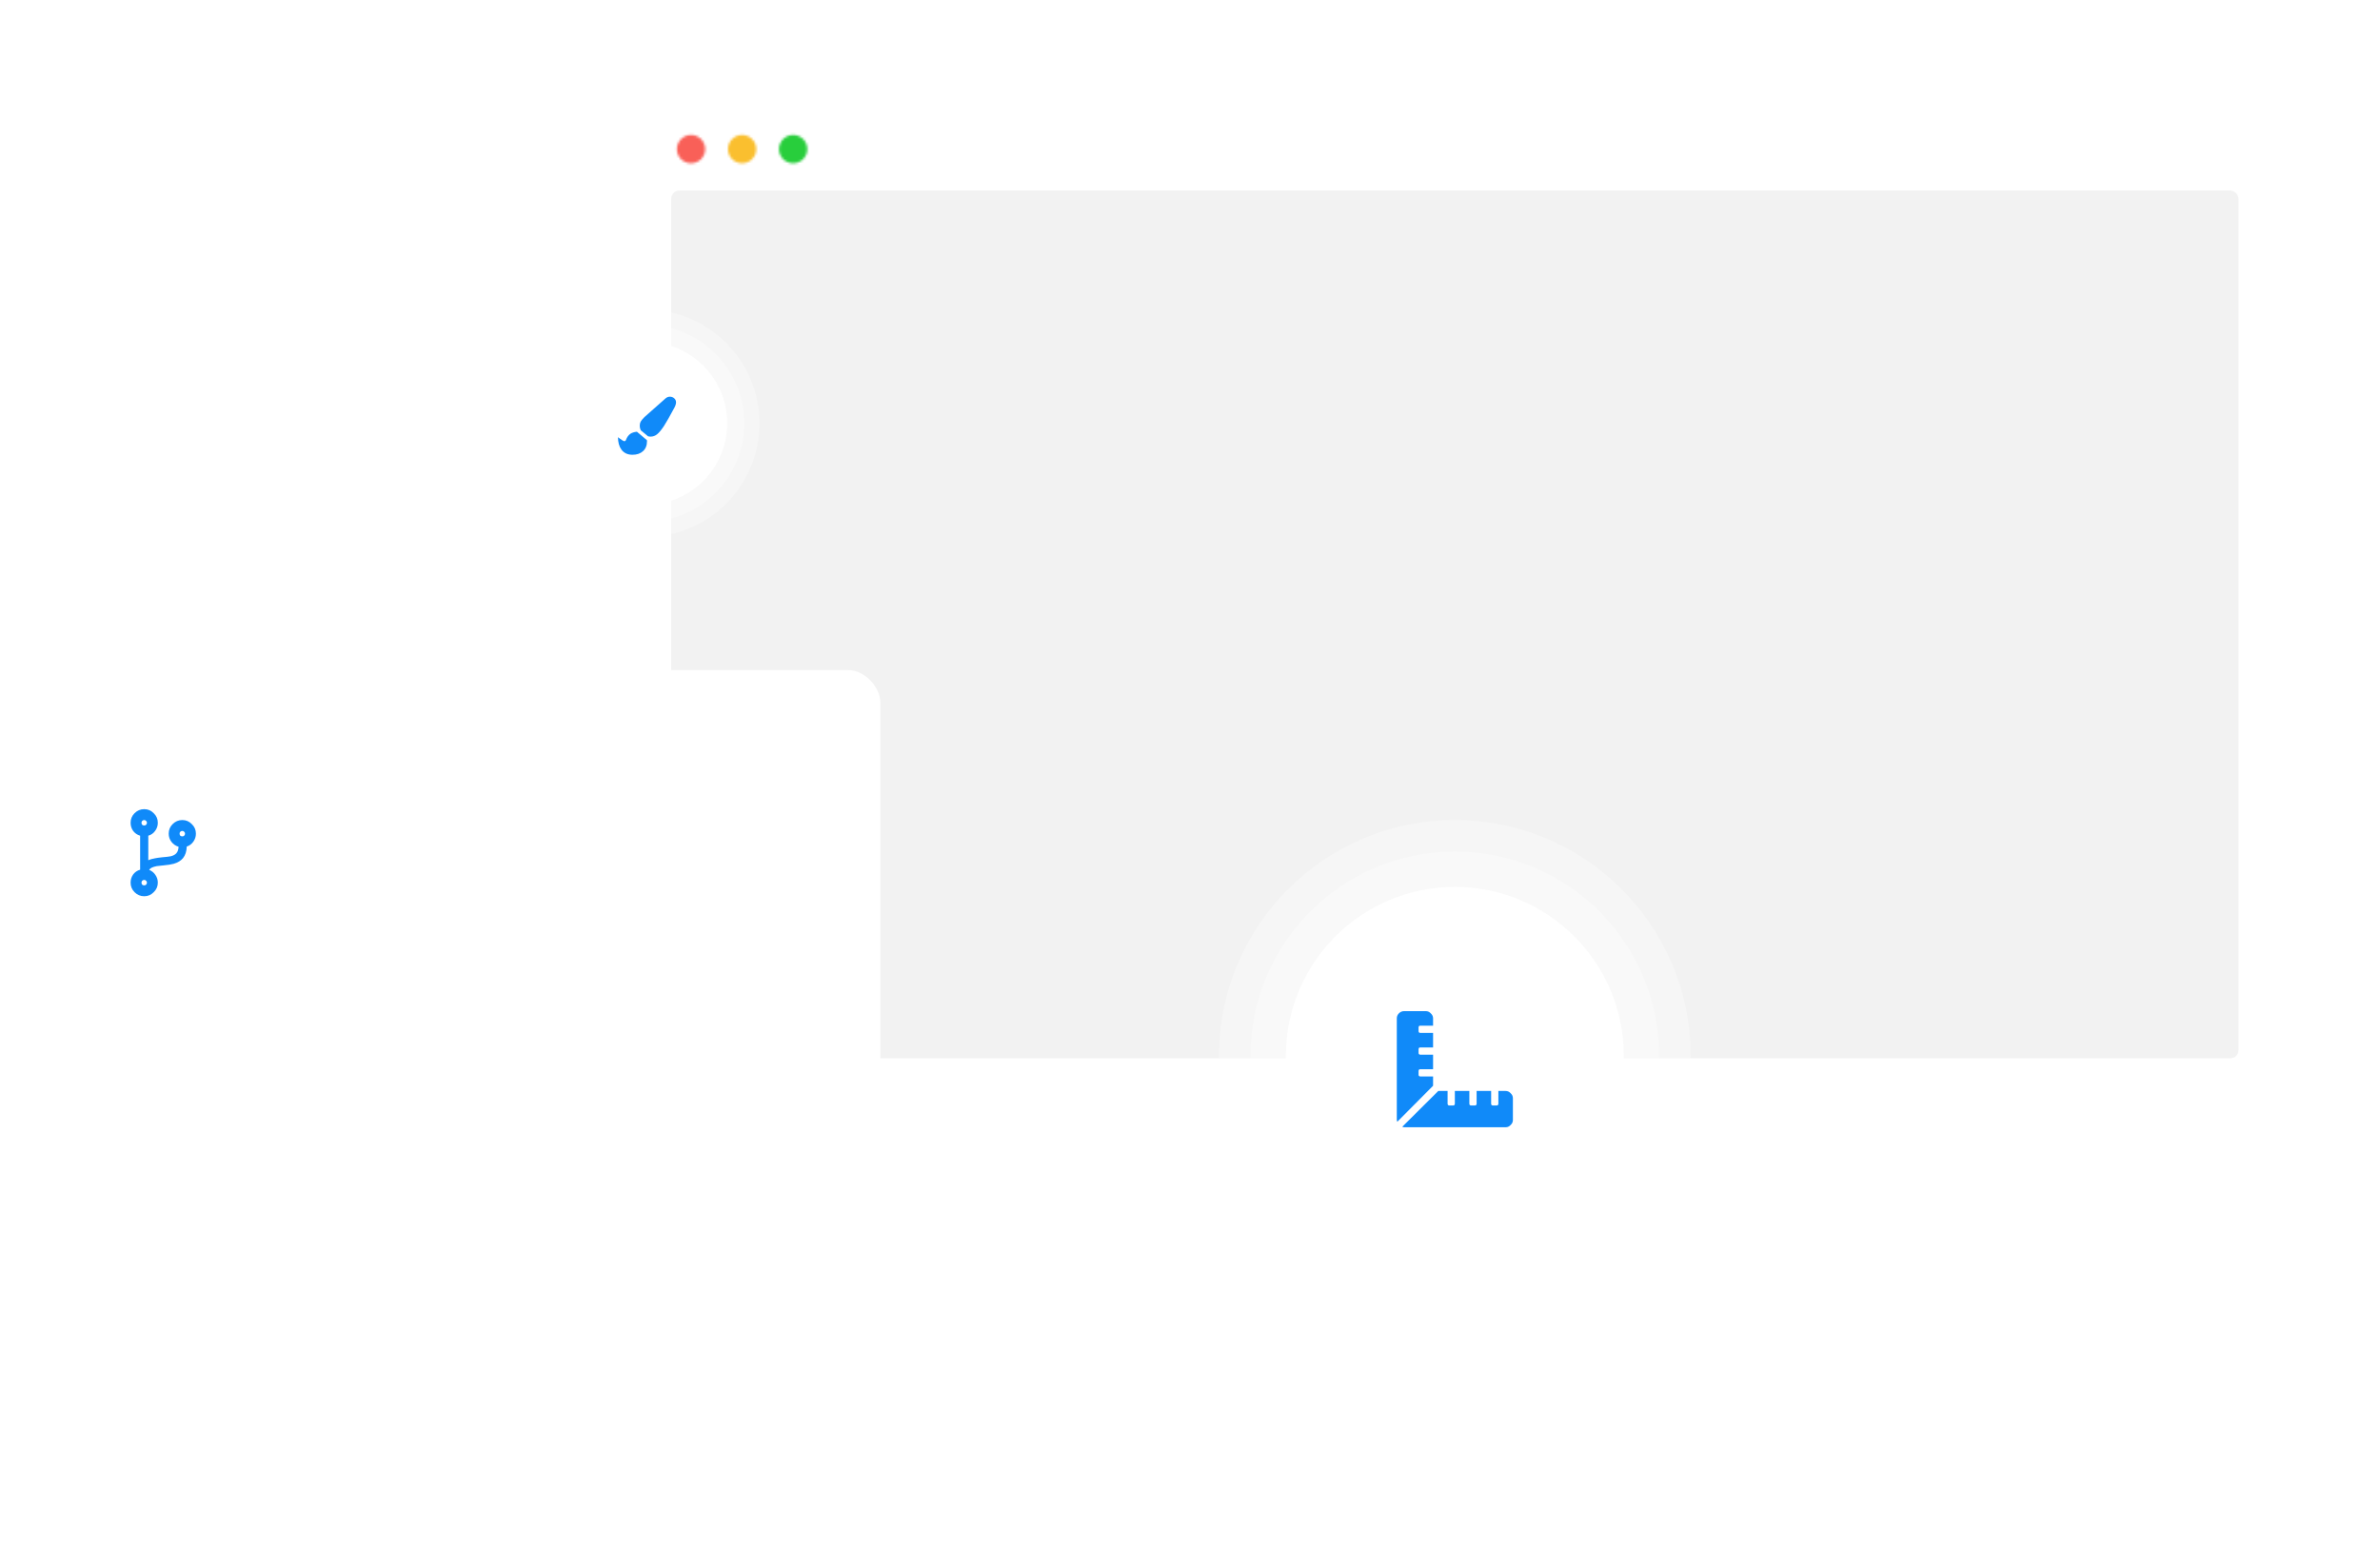 <svg width="984" height="641" viewBox="0 0 984 641" fill="none" xmlns="http://www.w3.org/2000/svg">
<g filter="url(#filter0_d)">
<rect x="264" y="30" width="675.001" height="406" rx="13.5" fill="white"/>
<g clip-path="url(#clip0)">
<g filter="url(#filter1_d)">
<rect x="277.507" y="36.754" width="647.986" height="20.261" fill="white"/>
</g>
<mask id="mask0" mask-type="alpha" maskUnits="userSpaceOnUse" x="279" y="40" width="13" height="13">
<path d="M285.714 40.787C284.944 40.787 284.182 40.939 283.47 41.233C282.759 41.528 282.113 41.96 281.568 42.504C280.469 43.604 279.851 45.095 279.851 46.65C279.851 48.205 280.469 49.696 281.568 50.795C282.113 51.34 282.759 51.772 283.47 52.066C284.182 52.361 284.944 52.512 285.714 52.512C287.269 52.512 288.76 51.895 289.859 50.795C290.959 49.696 291.576 48.205 291.576 46.65C291.576 45.88 291.425 45.117 291.13 44.406C290.836 43.695 290.404 43.049 289.859 42.504C289.315 41.96 288.669 41.528 287.957 41.233C287.246 40.939 286.484 40.787 285.714 40.787Z" fill="#979797"/>
</mask>
<g mask="url(#mask0)">
<rect x="277.507" y="38.442" width="16.884" height="16.884" fill="#F96058"/>
</g>
<mask id="mask1" mask-type="alpha" maskUnits="userSpaceOnUse" x="300" y="40" width="13" height="13">
<path d="M306.82 40.787C306.05 40.787 305.288 40.939 304.577 41.233C303.865 41.528 303.219 41.96 302.675 42.504C301.575 43.604 300.957 45.095 300.957 46.65C300.957 48.205 301.575 49.696 302.675 50.795C303.219 51.34 303.865 51.772 304.577 52.066C305.288 52.361 306.05 52.512 306.82 52.512C308.375 52.512 309.866 51.895 310.965 50.795C312.065 49.696 312.683 48.205 312.683 46.65C312.683 45.88 312.531 45.117 312.236 44.406C311.942 43.695 311.51 43.049 310.965 42.504C310.421 41.96 309.775 41.528 309.064 41.233C308.352 40.939 307.59 40.787 306.82 40.787Z" fill="#979797"/>
</mask>
<g mask="url(#mask1)">
<rect x="298.612" y="38.442" width="16.884" height="16.884" fill="#FABF2F"/>
</g>
<mask id="mask2" mask-type="alpha" maskUnits="userSpaceOnUse" x="322" y="40" width="12" height="13">
<path d="M327.925 40.787C327.155 40.787 326.393 40.939 325.682 41.233C324.97 41.528 324.324 41.96 323.78 42.504C322.68 43.604 322.063 45.095 322.063 46.65C322.063 48.205 322.68 49.696 323.78 50.795C324.324 51.34 324.97 51.772 325.682 52.066C326.393 52.361 327.155 52.512 327.925 52.512C329.48 52.512 330.971 51.895 332.071 50.795C333.17 49.696 333.788 48.205 333.788 46.65C333.788 45.88 333.636 45.117 333.342 44.406C333.047 43.695 332.615 43.049 332.071 42.504C331.526 41.96 330.88 41.528 330.169 41.233C329.457 40.939 328.695 40.787 327.925 40.787Z" fill="#979797"/>
</mask>
<g mask="url(#mask2)">
<rect x="319.718" y="38.442" width="16.884" height="16.884" fill="#28CE3C"/>
</g>
</g>
<rect x="277.507" y="63.769" width="647.986" height="358.724" rx="3.377" fill="#818181" fill-opacity="0.1"/>
</g>
<circle cx="267" cy="175" r="33.683" fill="white"/>
<circle opacity="0.3" cx="267" cy="175" r="40.733" fill="white"/>
<circle opacity="0.3" cx="267" cy="175" r="47" fill="white"/>
<path d="M263.328 178.484C262.266 178.578 261.391 178.844 260.703 179.281C259.859 179.844 259.219 180.719 258.781 181.906C258.656 182.219 258.438 182.375 258.125 182.375C257.812 182.375 257.078 181.938 255.922 181.062L255.5 180.734C255.5 182.828 255.969 184.531 256.906 185.844C257.969 187.281 259.5 188 261.5 188C263.312 188 264.766 187.5 265.859 186.5C266.953 185.5 267.5 184.125 267.5 182.375L267.453 181.953L263.328 178.484ZM276.969 164C276.281 164 275.656 164.25 275.094 164.75C273.75 165.969 272.094 167.438 270.125 169.156C268.219 170.812 266.984 171.906 266.422 172.438C265.641 173.219 265.125 173.844 264.875 174.312C264.625 174.781 264.5 175.359 264.5 176.047C264.5 176.672 264.641 177.281 264.922 177.875L267.922 180.359C268.297 180.453 268.641 180.5 268.953 180.5C269.953 180.5 270.844 180.188 271.625 179.562C272.469 178.906 273.453 177.719 274.578 176C275.578 174.438 277 171.938 278.844 168.5C279.281 167.656 279.5 166.922 279.5 166.297C279.5 165.641 279.25 165.094 278.75 164.656C278.25 164.219 277.656 164 276.969 164Z" fill="#108AF9"/>
<circle cx="601.5" cy="436.5" r="69.875" fill="white"/>
<circle opacity="0.3" cx="601.5" cy="436.5" r="84.5" fill="white"/>
<circle opacity="0.3" cx="601.5" cy="436.5" r="97.5" fill="white"/>
<path d="M592.5 445V448.844L577.688 463.75C577.562 463.375 577.5 463.125 577.5 463V421C577.5 420.188 577.781 419.5 578.344 418.938C578.969 418.312 579.688 418 580.5 418H589.5C590.312 418 591 418.312 591.562 418.938C592.188 419.5 592.5 420.188 592.5 421V424H587.25C586.75 424 586.5 424.25 586.5 424.75V426.25C586.5 426.75 586.75 427 587.25 427H592.5V433H587.25C586.75 433 586.5 433.25 586.5 433.75V435.25C586.5 435.75 586.75 436 587.25 436H592.5V442H587.25C586.75 442 586.5 442.25 586.5 442.75V444.25C586.5 444.75 586.75 445 587.25 445H592.5ZM622.5 451C623.312 451 624 451.312 624.562 451.938C625.188 452.5 625.5 453.188 625.5 454V463C625.5 463.812 625.188 464.5 624.562 465.062C624 465.688 623.312 466 622.5 466H580.5C580.375 466 580.125 465.938 579.75 465.812L594.656 451H598.5V456.25C598.5 456.75 598.75 457 599.25 457H600.75C601.25 457 601.5 456.75 601.5 456.25V451H607.5V456.25C607.5 456.75 607.75 457 608.25 457H609.75C610.25 457 610.5 456.75 610.5 456.25V451H616.5V456.25C616.5 456.75 616.75 457 617.25 457H618.75C619.25 457 619.5 456.75 619.5 456.25V451H622.5Z" fill="#108AF9"/>
<circle cx="67" cy="352" r="43" fill="white"/>
<circle opacity="0.3" cx="67" cy="352" r="52" fill="white"/>
<g filter="url(#filter2_d)">
<rect x="65" y="262" width="299" height="299" rx="13.5" fill="white"/>
</g>
<circle opacity="0.3" cx="67" cy="352" r="60" fill="white"/>
<path d="M81 344.625C81 343.078 80.438 341.766 79.312 340.688C78.234 339.562 76.922 339 75.375 339C73.828 339 72.492 339.562 71.367 340.688C70.289 341.766 69.75 343.078 69.75 344.625C69.75 345.891 70.125 347.016 70.875 348C71.625 348.984 72.609 349.664 73.828 350.039C73.781 351.164 73.5 352.031 72.984 352.641C72.516 353.25 71.719 353.695 70.594 353.977C69.891 354.117 68.695 354.258 67.008 354.398C65.695 354.539 64.711 354.68 64.055 354.82C62.977 355.008 62.062 355.266 61.312 355.594V345.469C62.484 345.141 63.422 344.484 64.125 343.5C64.875 342.516 65.25 341.391 65.25 340.125C65.25 338.578 64.688 337.266 63.562 336.188C62.484 335.062 61.172 334.5 59.625 334.5C58.078 334.5 56.742 335.062 55.617 336.188C54.539 337.266 54 338.578 54 340.125C54 341.391 54.352 342.516 55.055 343.5C55.805 344.484 56.766 345.141 57.938 345.469V359.531C56.766 359.859 55.805 360.516 55.055 361.5C54.352 362.484 54 363.609 54 364.875C54 366.422 54.539 367.734 55.617 368.812C56.742 369.938 58.078 370.5 59.625 370.5C61.172 370.5 62.484 369.938 63.562 368.812C64.688 367.734 65.25 366.422 65.25 364.875C65.25 363.703 64.922 362.648 64.266 361.711C63.609 360.727 62.742 360.023 61.664 359.602C61.898 359.227 62.25 358.922 62.719 358.688C63.188 358.453 63.867 358.242 64.758 358.055C65.273 358.008 66.117 357.914 67.289 357.773H67.359C69.375 357.586 70.875 357.352 71.859 357.07C73.5 356.602 74.766 355.828 75.656 354.75C76.641 353.531 77.156 351.938 77.203 349.969C78.328 349.594 79.242 348.914 79.945 347.93C80.648 346.945 81 345.844 81 344.625ZM59.625 339C59.953 339 60.211 339.117 60.398 339.352C60.633 339.539 60.75 339.797 60.75 340.125C60.75 340.453 60.633 340.734 60.398 340.969C60.211 341.156 59.953 341.25 59.625 341.25C59.297 341.25 59.016 341.156 58.781 340.969C58.594 340.734 58.5 340.453 58.5 340.125C58.5 339.797 58.594 339.539 58.781 339.352C59.016 339.117 59.297 339 59.625 339ZM59.625 366C59.297 366 59.016 365.906 58.781 365.719C58.594 365.484 58.5 365.203 58.5 364.875C58.5 364.547 58.594 364.289 58.781 364.102C59.016 363.867 59.297 363.75 59.625 363.75C59.953 363.75 60.211 363.867 60.398 364.102C60.633 364.289 60.75 364.547 60.75 364.875C60.75 365.203 60.633 365.484 60.398 365.719C60.211 365.906 59.953 366 59.625 366ZM75.375 343.5C75.703 343.5 75.961 343.617 76.148 343.852C76.383 344.039 76.5 344.297 76.5 344.625C76.5 344.953 76.383 345.234 76.148 345.469C75.961 345.656 75.703 345.75 75.375 345.75C75.047 345.75 74.766 345.656 74.531 345.469C74.344 345.234 74.25 344.953 74.25 344.625C74.25 344.297 74.344 344.039 74.531 343.852C74.766 343.617 75.047 343.5 75.375 343.5Z" fill="#108AF9"/>
<defs>
<filter id="filter0_d" x="219" y="0" width="765.001" height="496" filterUnits="userSpaceOnUse" color-interpolation-filters="sRGB">
<feFlood flood-opacity="0" result="BackgroundImageFix"/>
<feColorMatrix in="SourceAlpha" type="matrix" values="0 0 0 0 0 0 0 0 0 0 0 0 0 0 0 0 0 0 127 0"/>
<feOffset dy="15"/>
<feGaussianBlur stdDeviation="22.5"/>
<feColorMatrix type="matrix" values="0 0 0 0 0.031 0 0 0 0 0.031 0 0 0 0 0.031 0 0 0 0.1 0"/>
<feBlend mode="normal" in2="BackgroundImageFix" result="effect1_dropShadow"/>
<feBlend mode="normal" in="SourceGraphic" in2="effect1_dropShadow" result="shape"/>
</filter>
<filter id="filter1_d" x="269.507" y="32.754" width="663.986" height="36.261" filterUnits="userSpaceOnUse" color-interpolation-filters="sRGB">
<feFlood flood-opacity="0" result="BackgroundImageFix"/>
<feColorMatrix in="SourceAlpha" type="matrix" values="0 0 0 0 0 0 0 0 0 0 0 0 0 0 0 0 0 0 127 0"/>
<feOffset dy="4"/>
<feGaussianBlur stdDeviation="4"/>
<feColorMatrix type="matrix" values="0 0 0 0 0.69 0 0 0 0 0.745 0 0 0 0 0.773 0 0 0 0.24 0"/>
<feBlend mode="multiply" in2="BackgroundImageFix" result="effect1_dropShadow"/>
<feBlend mode="normal" in="SourceGraphic" in2="effect1_dropShadow" result="shape"/>
</filter>
<filter id="filter2_d" x="0" y="212" width="429" height="429" filterUnits="userSpaceOnUse" color-interpolation-filters="sRGB">
<feFlood flood-opacity="0" result="BackgroundImageFix"/>
<feColorMatrix in="SourceAlpha" type="matrix" values="0 0 0 0 0 0 0 0 0 0 0 0 0 0 0 0 0 0 127 0"/>
<feOffset dy="15"/>
<feGaussianBlur stdDeviation="32.5"/>
<feColorMatrix type="matrix" values="0 0 0 0 0 0 0 0 0 0 0 0 0 0 0 0 0 0 0.15 0"/>
<feBlend mode="normal" in2="BackgroundImageFix" result="effect1_dropShadow"/>
<feBlend mode="normal" in="SourceGraphic" in2="effect1_dropShadow" result="shape"/>
</filter>
<clipPath id="clip0">
<rect width="647.986" height="20.261" fill="white" transform="translate(277.507 36.754)"/>
</clipPath>
</defs>
</svg>
